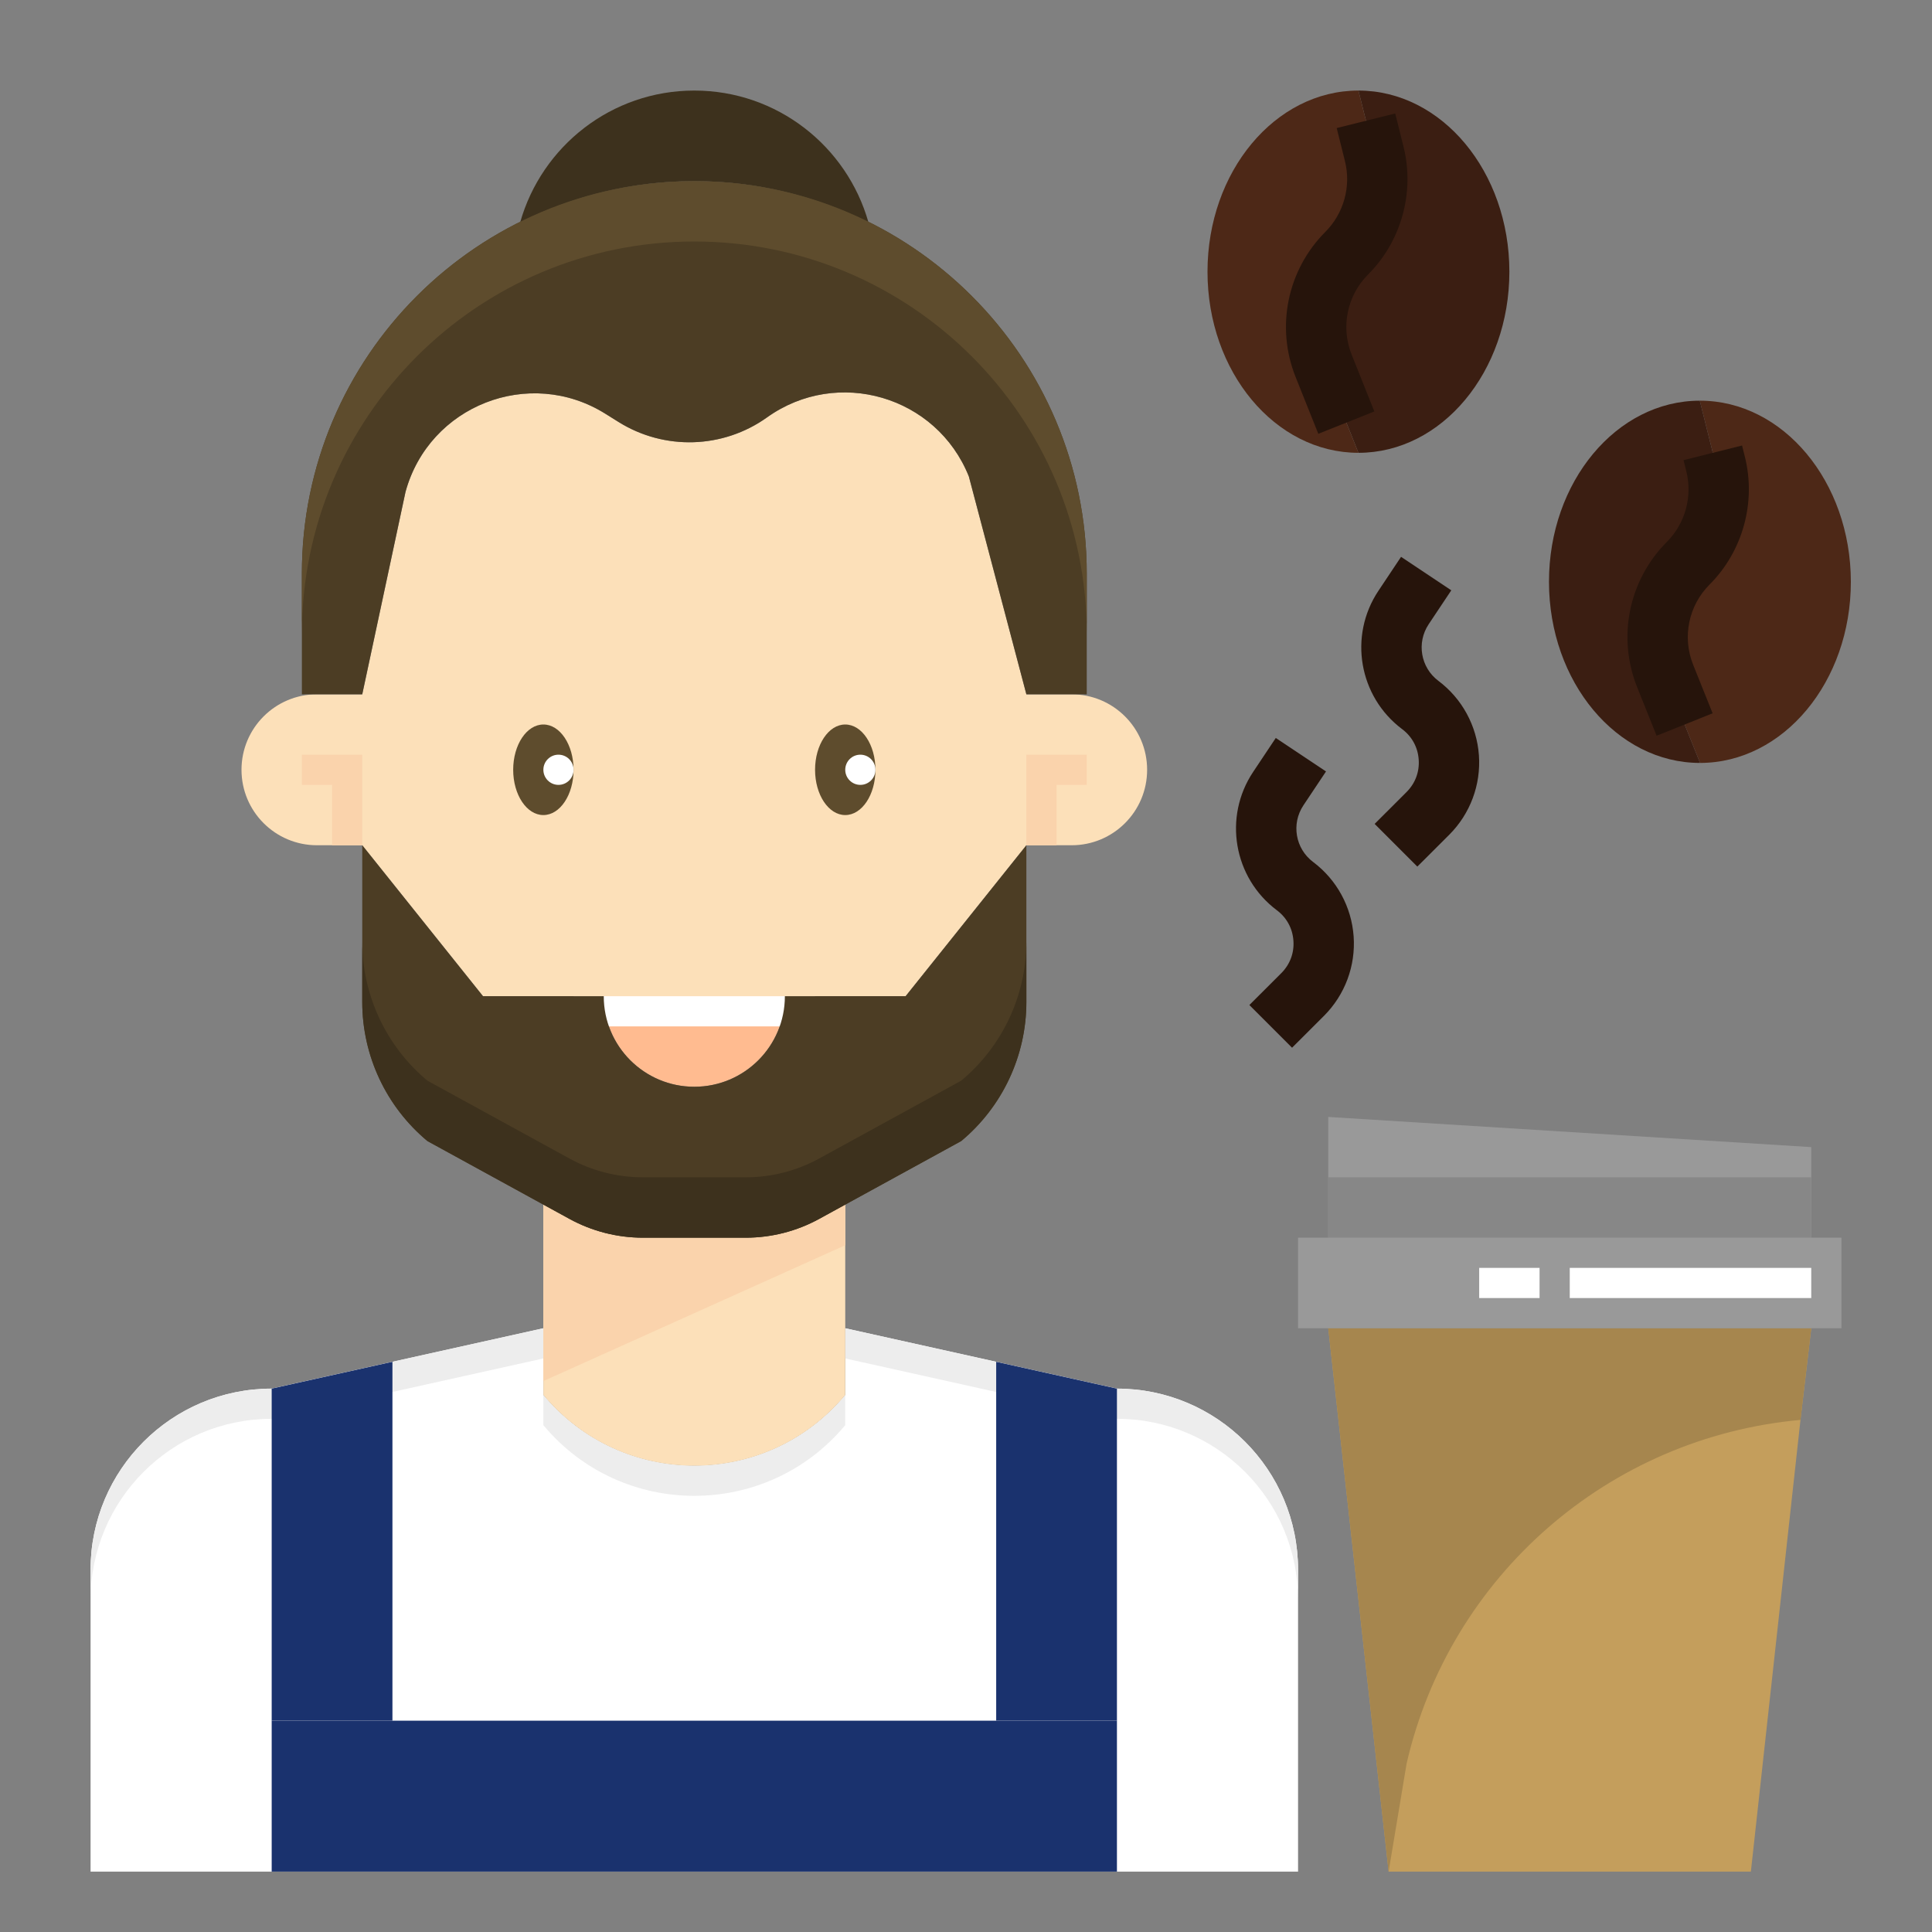 <svg id="Layer_1_1_" enable-background="new 0 0 64 64" height="512" viewBox="0 0 64 64" width="512" xmlns="http://www.w3.org/2000/svg"><rect x="0" y="0" width="64" height="64" fill="#808080" stroke="none"/><path d="m37 46-4-.889-5-1.111v2.21c-2.602 3.122-7.398 3.122-10 0v-2.21l-5 1.111-4 .889c-3.314 0-6 2.686-6 6v10h40v-10c0-3.314-2.686-6-6-6z" fill="#fff"/><path d="m18 47.21c2.602 3.122 7.398 3.122 10 0v-1c-2.602 3.122-7.398 3.122-10 0z" fill="#ededed"/><path d="m9 47 4-.889 5-1.111v-1l-5 1.111-4 .889c-3.314 0-6 2.686-6 6v1c0-3.314 2.686-6 6-6z" fill="#ededed"/><path d="m37 46-4-.889-5-1.111v1l5 1.111 4 .889c3.314 0 6 2.686 6 6v-1c0-3.314-2.686-6-6-6z" fill="#ededed"/><path d="m37 57v-11l-4-.889v11.889z" fill="#1a326e"/><path d="m33 57h-20-4v5h28v-5z" fill="#1a326e"/><path d="m28 46.21v-2.21-4.096l-.862.472c-.747.41-1.584.624-2.436.624h-3.405c-.851 0-1.689-.214-2.436-.624l-.861-.472v4.096 2.21c2.602 3.123 7.398 3.123 10 0z" fill="#fce0b9"/><path d="m13 57v-11.889l-4 .889v11z" fill="#1a326e"/><path d="m23 36c1.657 0 3-1.343 3-3h-6c0 1.657 1.343 3 3 3z" fill="#ffbb90"/><path d="m20 33h6 4l4-5v-3 3h1.5c1.381 0 2.5-1.119 2.5-2.5s-1.119-2.5-2.5-2.5h-1.5l-1.905-7.215c-1.066-2.666-4.349-3.628-6.685-1.959-1.458 1.042-3.401 1.102-4.921.152l-.437-.273c-2.517-1.573-5.838-.273-6.619 2.59l-1.433 6.705h-1.5c-1.381 0-2.5 1.119-2.5 2.5s1.119 2.5 2.5 2.5h1.5v-3 3l4 5z" fill="#fce0b9"/><path d="m60 38-16-1v4h16z" fill="#999"/><path d="m44 44 2 18h12l1.643-14.964.357-3.036z" fill="#c49e5c"/><path d="m13.433 16.295c.781-2.863 4.102-4.163 6.619-2.59l.437.273c1.52.95 3.462.89 4.921-.152 2.336-1.669 5.619-.707 6.685 1.959l1.905 7.215h1.5.5v-4c0-7.18-5.82-13-13-13s-13 5.82-13 13v4h.5 1.5z" fill="#4c3d24"/><path d="m50 9c0-3.314-2.239-6-5-6l.525 2.099c.295 1.18-.051 2.428-.911 3.287-.979.979-1.281 2.448-.766 3.733l1.152 2.881c2.761 0 5-2.686 5-6z" fill="#3b1e12"/><path d="m44.614 8.386c.86-.86 1.205-2.108.911-3.287l-.525-2.099c-2.761 0-5 2.686-5 6s2.239 6 5 6l-1.152-2.881c-.515-1.285-.213-2.754.766-3.733z" fill="#4d2817"/><path d="m56.307 13.273.526 2.098c.296 1.179-.049 2.428-.908 3.288-.978.98-1.279 2.449-.763 3.734l1.155 2.88c2.761-.002 4.998-2.69 4.995-6.004s-2.244-5.999-5.005-5.996z" fill="#4d2817"/><path d="m55.925 18.659c.859-.861 1.204-2.109.908-3.288l-.526-2.098c-2.761.002-4.998 2.69-4.995 6.004s2.243 5.998 5.005 5.996l-1.155-2.88c-.516-1.285-.215-2.754.763-3.734z" fill="#3b1e12"/><path d="m23 6c2.074 0 4.028.498 5.768 1.363-.713-2.517-3.023-4.363-5.768-4.363s-5.055 1.846-5.768 4.363c1.74-.865 3.694-1.363 5.768-1.363z" fill="#3d311d"/><path d="m18 45.75 10-4.5v-1.346l-.862.472c-.747.41-1.584.624-2.436.624h-3.405c-.851 0-1.689-.214-2.436-.624l-.861-.472v4.096z" fill="#fad3ac"/><path d="m23 6c-7.18 0-13 5.82-13 13v2c0-7.18 5.82-13 13-13s13 5.82 13 13v-2c0-7.18-5.82-13-13-13z" fill="#5e4c2d"/><path d="m44 44 2 18 .597-3.587c1.434-6.213 6.696-10.802 13.046-11.377l.357-3.036z" fill="#a6864e"/><path d="m44 39h16v2h-16z" fill="#878787"/><path d="m43 41h18v3h-18z" fill="#999"/><path d="m52 42h8v1h-8z" fill="#fff"/><path d="m49 42h2v1h-2z" fill="#fff"/><path d="m36 25h-1-1v1 2h1v-2h1z" fill="#fad3ac"/><path d="m11 25h-1v1h1v2h1v-2-1z" fill="#fad3ac"/><path d="m19 33h8v1h-8z" fill="#fff" transform="matrix(-1 0 0 -1 46 67)"/><path d="m21.298 41h3.405c.851 0 1.689-.214 2.436-.624l.861-.472v-.028.028l3.841-2.105c1.368-1.14 2.159-2.829 2.159-4.609v-5.19l-4 5h-4c0 1.657-1.343 3-3 3s-3-1.343-3-3h-4l-4-5v5.19c0 1.781.791 3.469 2.159 4.609l3.841 2.105v-.028.028l.862.472c.747.41 1.584.624 2.436.624z" fill="#4c3d24"/><path d="m31.841 35.799-3.841 2.105-.862.472c-.747.41-1.584.624-2.436.624h-3.405c-.851 0-1.689-.214-2.436-.624l-.861-.472-3.841-2.105c-1.368-1.14-2.159-2.829-2.159-4.609v2c0 1.781.791 3.469 2.159 4.609l3.841 2.105.862.472c.747.41 1.584.624 2.436.624h3.405c.851 0 1.689-.214 2.436-.624l.861-.472 3.841-2.105c1.368-1.14 2.159-2.829 2.159-4.609v-2c0 1.78-.791 3.469-2.159 4.609z" fill="#3d311d"/><g fill="#26140b"><path d="m42.801 34.707-1.414-1.414 1.059-1.058c.287-.288.43-.669.4-1.075-.028-.406-.224-.764-.549-1.007-1.436-1.078-1.78-3.09-.785-4.582l.75-1.125 1.664 1.109-.75 1.125c-.406.61-.266 1.432.321 1.873.784.588 1.274 1.486 1.344 2.465s-.288 1.938-.981 2.632z"/><path d="m46.951 28.707-1.414-1.414 1.059-1.058c.287-.288.43-.669.4-1.075-.028-.406-.224-.764-.549-1.007-1.436-1.078-1.78-3.09-.785-4.582l.75-1.125 1.664 1.109-.75 1.125c-.406.61-.266 1.432.321 1.873.784.588 1.274 1.486 1.344 2.465s-.288 1.938-.981 2.632z"/><path d="m43.671 14.371-.752-1.881c-.664-1.659-.276-3.547.988-4.812.607-.608.855-1.504.647-2.337l-.274-1.099 1.939-.484.274 1.099c.378 1.511-.071 3.134-1.173 4.236-.697.698-.911 1.74-.545 2.655l.752 1.881z"/><path d="m54.877 24.372-.644-1.607c-.665-1.659-.279-3.548.983-4.813.608-.608.855-1.504.646-2.338l-.093-.371 1.939-.485.093.371c.379 1.511-.069 3.135-1.171 4.237-.696.698-.909 1.74-.542 2.656l.645 1.607z"/></g><ellipse cx="18" cy="25.5" fill="#5e4c2d" rx="1" ry="1.5"/><ellipse cx="28" cy="25.5" fill="#5e4c2d" rx="1" ry="1.5"/><circle cx="18.5" cy="25.5" fill="#fff" r=".5"/><circle cx="28.5" cy="25.5" fill="#fff" r=".5"/></svg>